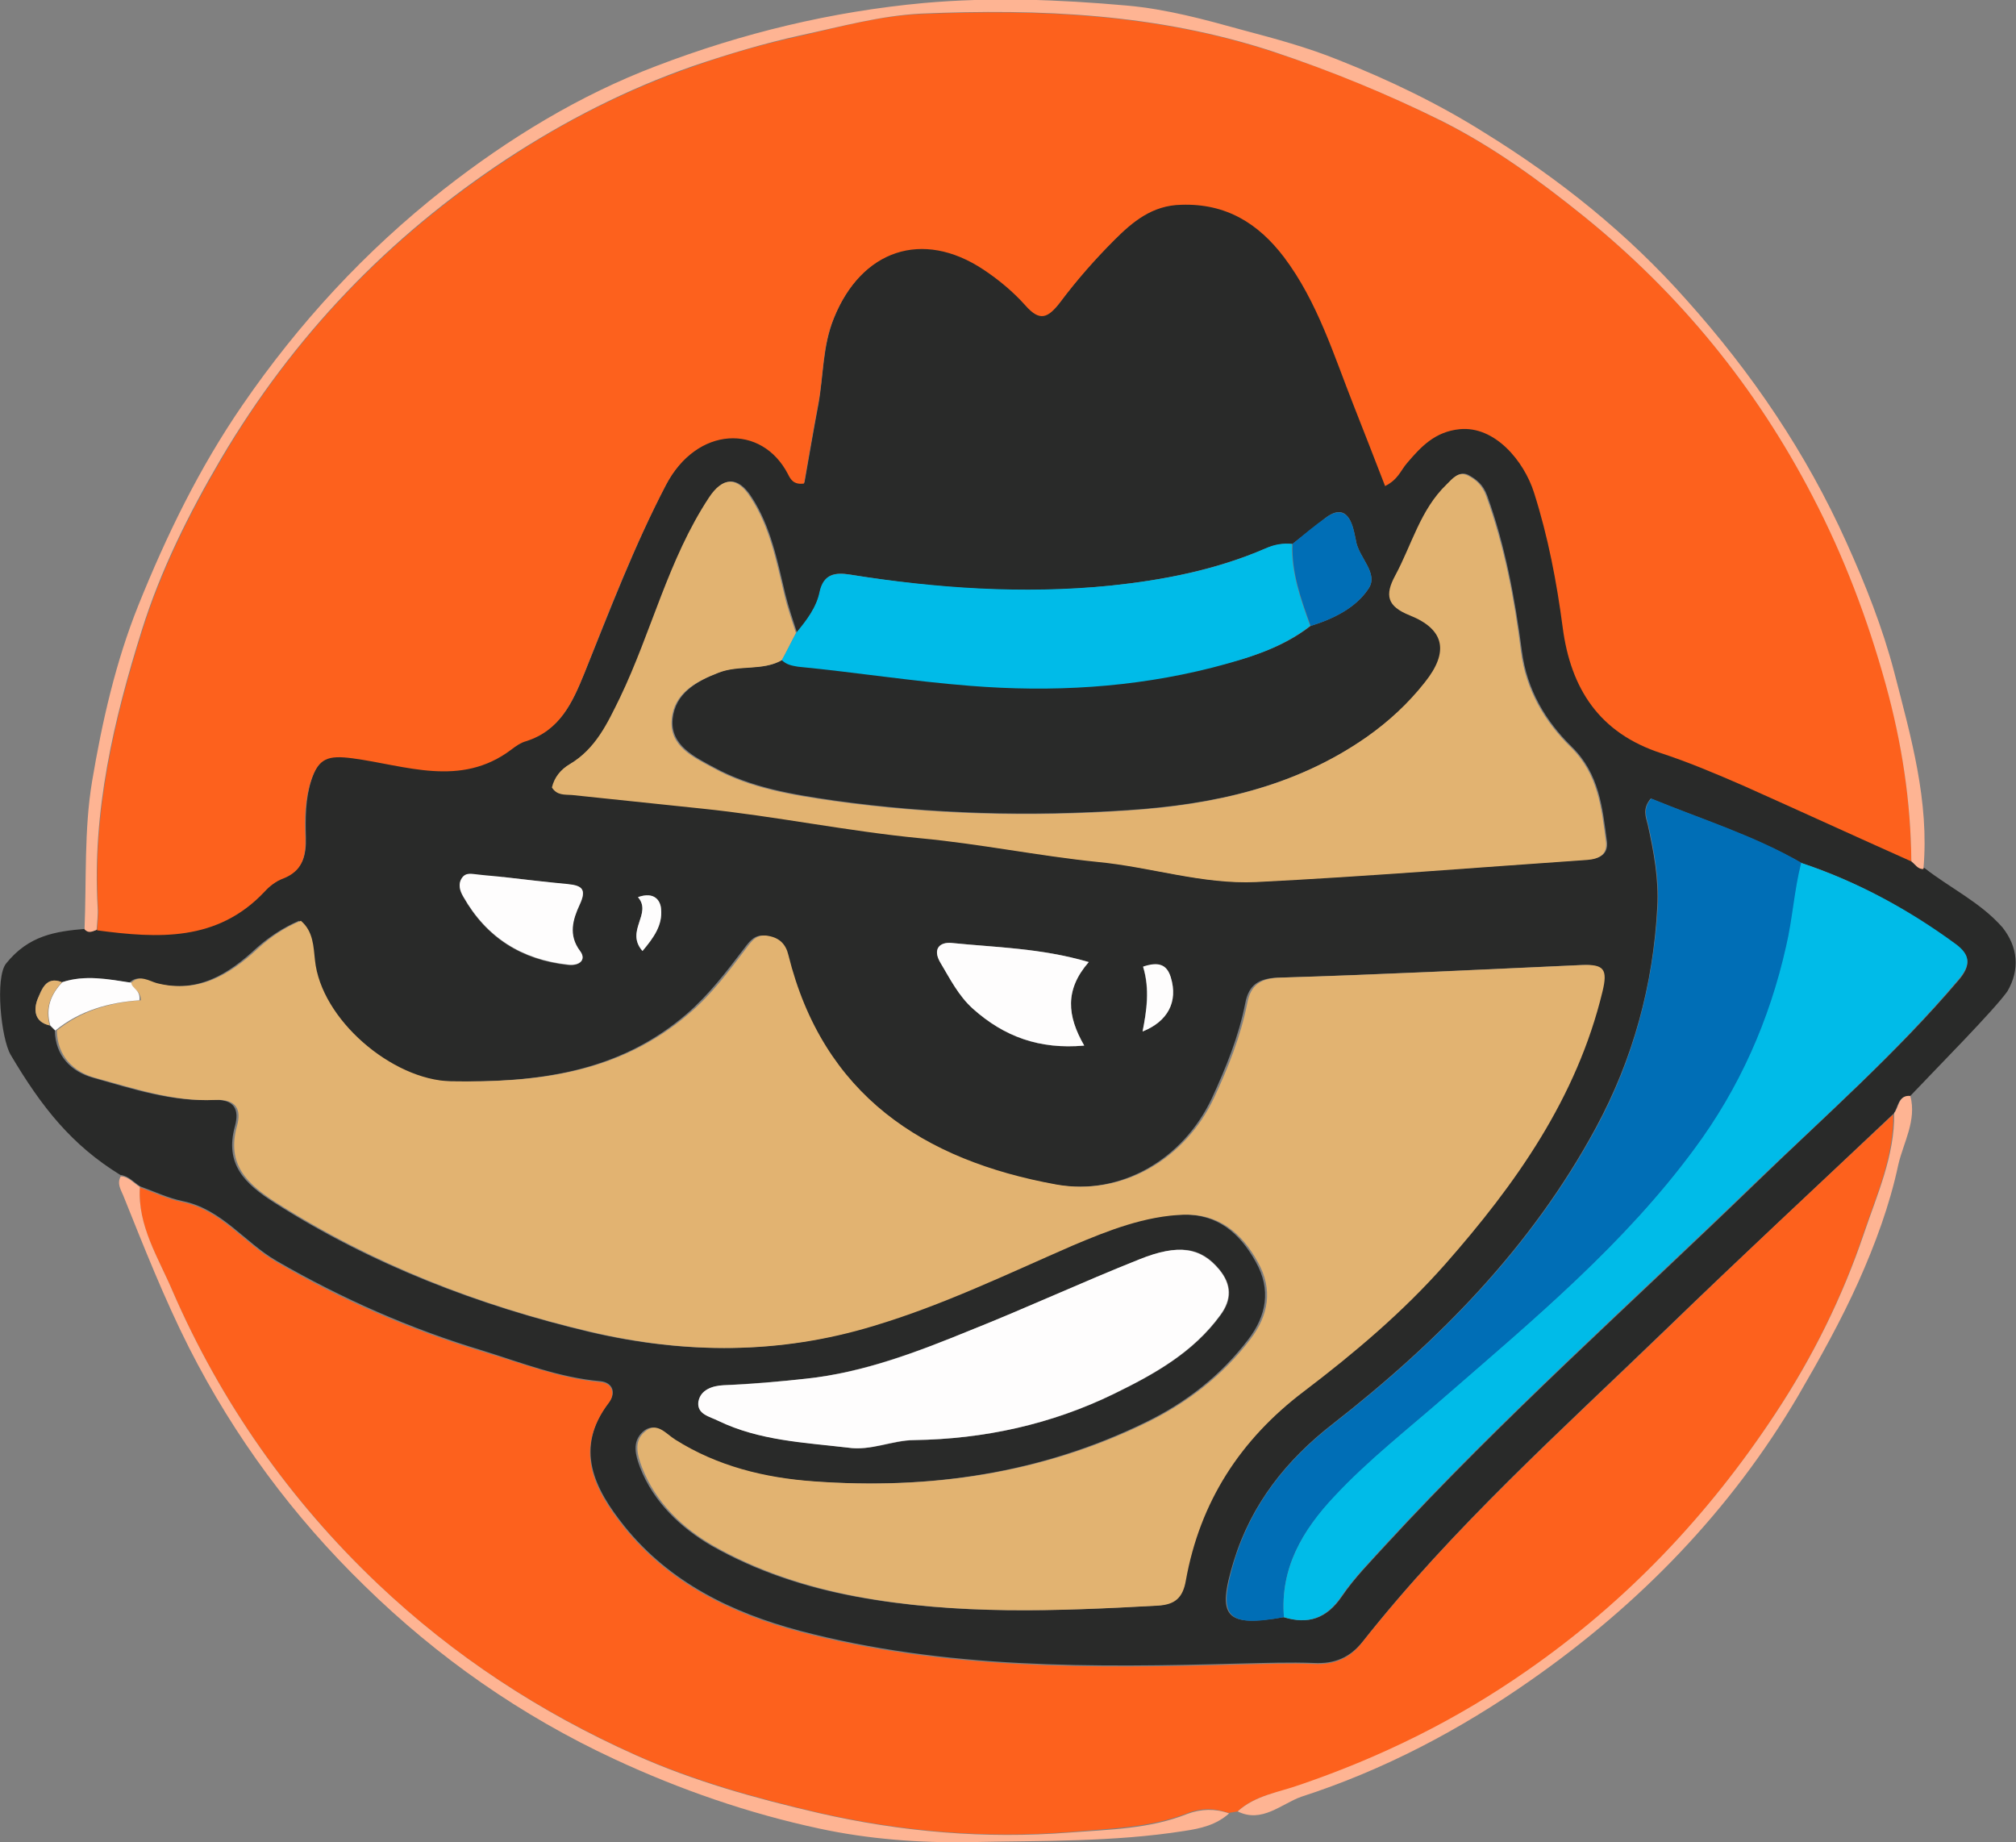 <?xml version="1.0" encoding="utf-8"?>
<!-- Generator: Adobe Illustrator 18.0.0, SVG Export Plug-In . SVG Version: 6.00 Build 0)  -->
<!DOCTYPE svg PUBLIC "-//W3C//DTD SVG 1.1//EN" "http://www.w3.org/Graphics/SVG/1.1/DTD/svg11.dtd">
<svg version="1.1" id="Layer_1" xmlns="http://www.w3.org/2000/svg" xmlns:xlink="http://www.w3.org/1999/xlink" x="0px" y="0px"
	 viewBox="45.7 59.4 400.7 366.1" enable-background="new 45.7 59.4 400.7 366.1" xml:space="preserve">
<rect x="45.7" y="59.4" width="400.7" height="366.1" fill="#808080" stroke="none"/>
<g>
	<path fill="#292A29" d="M444.7,256.4c-2.6,3.7-13.9,15.1-19.4,20.9c-2.4-0.2-2.3,2.2-3.2,3.4c-15.1,14.3-30.3,28.4-45.2,42.8
		c-20.8,20.1-42.4,39.4-60.4,62.2c-2.5,3.1-5.5,4.4-9.6,4.2c-4.8-0.2-9.7,0-14.5,0.1c-29.5,0.8-58.9,1.1-87.7-6.5
		c-13.5-3.6-25.9-9.6-34.9-20.8c-5.9-7.4-10.1-15.4-3-24.7c1.3-1.7,0.8-3.8-1.7-4.1c-8.2-0.7-15.8-3.7-23.5-6.1
		c-14.3-4.3-27.9-10.3-40.9-17.8c-6.4-3.7-10.9-10.3-18.7-11.9c-2.9-0.6-5.6-1.9-8.4-2.9c-1.3-0.8-2.3-2.1-4-2.3
		c-9.6-5.9-15.6-13.4-21.8-23.9c-1.9-3.3-3.1-15.3-0.9-18.1c4.5-5.6,9.8-6.4,15.8-6.9c0.7,0.9,1.6,0.4,2.4,0.1
		c12.1,1.6,23.9,2.3,33.3-7.7c1-1.1,2.3-2,3.7-2.6c3.8-1.5,4.5-4.4,4.4-8c-0.1-3.8-0.1-7.7,1.1-11.4c1.5-4.6,3.5-5.1,8.2-4.5
		c10.6,1.4,21.5,5.8,31.6-1.7c0.9-0.7,1.9-1.4,3-1.7c6.7-2.1,9.1-7.5,11.5-13.4c5.1-12.6,9.9-25.3,16.2-37.4
		c6.2-11.9,19.1-12.2,24.3-2.3c0.5,0.9,1,2.2,3.2,1.9c0.9-5.1,1.8-10.4,2.8-15.7c1-5.7,0.8-11.5,3.1-17.1
		c5.5-13.6,17.6-17.7,29.8-9.7c3,2,5.9,4.4,8.3,7.1c2.9,3.3,4.6,2.5,6.9-0.6c3.3-4.4,6.9-8.5,10.8-12.4c3.6-3.6,7.5-6.8,13.3-7
		c8.9-0.2,15.3,3.7,20.4,10.4c6.7,8.9,9.9,19.4,13.9,29.6c2.1,5.3,4.1,10.5,6.2,15.9c2.5-1.3,3.1-3.2,4.3-4.5
		c2.8-3.3,5.6-6.3,10.5-6.8c7-0.7,12.8,6.3,14.8,12.6c2.8,8.7,4.5,17.7,5.7,26.8c1.6,12.2,7.3,21,19.6,25c5.5,1.8,10.9,4.1,16.2,6.4
		c11.2,4.9,22.4,10,33.5,15.1c0.8,0.6,1.3,1.6,2.5,1.5c5.1,4,11.1,6.8,15.5,11.8C446.8,247.6,447.2,252.1,444.7,256.4z M58,254.6
		c-3.2-1.3-4.1,1.6-4.8,3.3c-0.8,2-0.8,4.6,2.4,5.3c0.3,0.3,0.7,0.7,1,1c0.1,5.1,3.3,8.2,7.6,9.4c7.8,2.2,15.7,4.8,23.9,4.4
		c4.2-0.2,5.2,1.9,4.3,5.2c-2.1,7.6,2,11.5,7.8,15.2c19.3,12.3,40.4,20.4,62.6,25.7c18.8,4.4,37.6,4.5,56.2-1.2
		c13.7-4.2,26.5-10.4,39.6-16c7.1-3.1,14.2-5.9,22-6.1c7-0.2,11.5,3.6,14.7,9.4c3.1,5.5,2.1,10.7-1.5,15.4
		c-5.4,7.1-12.3,12.5-20.3,16.4c-21,10.3-43.3,13.5-66.5,11.8c-9.7-0.7-19.1-3-27.5-8.3c-1.9-1.2-3.7-3.7-6.1-1.5
		c-2.1,2-1.4,4.6-0.5,7c2.7,7,8.2,12.1,14.2,15.6c8.8,5,18.4,8.2,28.6,10.1c19.9,3.7,39.8,2.9,59.8,1.8c3.3-0.2,4.9-1.4,5.5-5
		c2.8-15.6,10.9-28,23.5-37.6c10.1-7.6,19.6-15.7,28-25.2c14.1-15.9,26.2-33,31.3-54.2c1.1-4.5,0.3-5.5-4.1-5.3
		c-20,0.9-39.9,1.9-59.9,2.5c-3.9,0.1-5.9,1.4-6.6,5.1c-1.3,6.6-3.8,12.7-6.6,18.8c-5.7,12.2-18.2,19.6-31.4,17.2
		c-26.4-4.8-46.3-17.8-53.2-45.6c-0.5-2.2-1.8-3.4-4-3.8c-2.2-0.4-3.2,0.9-4.4,2.5c-3.5,4.6-7,9.2-11.4,13
		c-13.7,11.8-30.1,13.7-47.3,13.4c-11.7-0.2-25.8-12.3-27-24.1c-0.3-2.6-0.3-5.7-2.8-7.8c-3.2,1.4-5.9,3.2-8.4,5.4
		c-5.7,5.3-11.8,9.1-20.2,7c-1.5-0.4-3.4-1.8-5.1-0.1C67.2,254,62.6,253.1,58,254.6z M306.2,183.8c4.5-1.4,9-3.6,11.5-7.4
		c2.1-3.1-2-6.2-2.5-9.6c-0.2-1-0.4-2-0.7-2.9c-1-3-2.8-3.5-5.3-1.6c-2.2,1.7-4.4,3.5-6.6,5.2c-1.8-0.1-3.5,0.1-5.3,0.9
		c-9.9,4.2-20.3,6.3-30.9,7.4c-17.3,1.8-34.6,0.6-51.7-2.2c-2.9-0.5-5.3-0.2-6,3.4c-0.7,3.1-2.6,5.7-4.6,8.1
		c-0.8-2.5-1.7-5.1-2.3-7.6c-1.6-6.7-2.9-13.5-6.7-19.3c-2.7-4.2-5.6-4.1-8.3,0c-8,12.3-11.4,26.7-17.7,39.8
		c-2.5,5.2-4.8,10.2-10,13.2c-1.7,1-3,2.5-3.5,4.6c1,1.6,2.6,1.4,4,1.5c8.6,0.9,17.2,1.8,25.8,2.7c14.6,1.5,28.9,4.5,43.5,5.9
		c11.7,1.1,23.4,3.6,35.1,4.7c10.6,1.1,20.9,4.6,31.6,4c21.9-1.1,43.8-2.9,65.8-4.4c2.4-0.2,4-1.1,3.7-3.6c-0.9-6.7-1.5-13.4-7-18.8
		c-5.2-5.1-8.9-11.3-9.9-19c-1.4-10.5-3.3-20.9-6.9-30.9c-0.8-2.2-2.1-3.2-3.7-4.1c-1.8-0.9-3,0.6-4.2,1.8c-5.2,5-6.9,12-10.2,18.1
		c-2.1,3.9-1.6,6.1,2.9,7.9c7,2.8,7.8,7.3,3,13.3c-3.3,4.2-7.2,7.8-11.6,10.9c-14.3,10-30.7,13.5-47.6,14.6
		c-19.5,1.3-39,0.8-58.3-1.9c-8.2-1.2-16.5-2.5-24-6.6c-3.9-2.1-8.7-4.4-8.2-9.6c0.5-5.1,4.7-7.5,9.3-9.3c4.1-1.6,8.7-0.2,12.6-2.5
		c0.9,0.9,2,1.1,3.2,1.2c11.4,1.1,22.8,2.9,34.2,3.8c16.3,1.3,32.3,0.4,48.1-3.6C293.5,190.3,300.4,188.3,306.2,183.8z M403.7,230.9
		c-9.5-5.4-19.9-8.7-29.9-12.8c-1.7,2-1,3.6-0.6,5.2c1.2,5.4,2.2,10.8,1.9,16.3c-0.8,15.5-4.8,30.2-12.2,43.9
		c-12.8,23.7-31.2,42.4-52.2,58.8c-9.3,7.2-16.3,16-19.8,27.4c-3.4,11.1-1.7,13.1,9.9,11.1c4.9,1.5,8.6,0.3,11.6-4.1
		c2.5-3.7,5.7-6.9,8.7-10.2c23.2-25.2,48.8-48,73.4-71.8c13.7-13.3,28.1-25.9,40.5-40.5c2.4-2.8,2.4-4.9-0.6-7
		C425,240.2,414.9,234.6,403.7,230.9z M214.2,347.1c4.6,0.7,8.8-1.4,13.3-1.5c13.8-0.2,27.2-3.1,39.7-9.2c8-3.9,15.7-8.2,21.1-15.6
		c2.3-3.1,2.3-6-0.2-9.1c-3.6-4.4-8-5.2-15.9-2c-11.3,4.5-22.3,9.6-33.6,14.1c-10.5,4.2-21.1,8.3-32.6,9.6c-5.5,0.6-10.9,1-16.4,1.3
		c-2.2,0.1-4.7,0.9-5,3.3c-0.4,2.4,2.2,2.9,4,3.8C196.6,345.7,205.5,346,214.2,347.1z M262.1,250.6c-9.6-2.8-18.5-2.9-27.3-3.8
		c-2.3-0.2-3.8,1.1-2.2,3.9c2,3.2,3.6,6.6,6.5,9.2c6.1,5.5,13.1,8.1,22.1,7.3C257.8,261.3,257.3,256.1,262.1,250.6z M145.7,233.7
		c0,0,0,0.1,0,0.1c-1.7-0.2-3.3-0.3-5-0.5c-1.1-0.1-2.4-0.5-3.2,0.7c-0.8,1.3-0.4,2.5,0.3,3.7c4.6,8.1,11.6,12.5,20.8,13.5
		c2.3,0.2,3.7-1,2.4-2.7c-2.5-3.3-1.5-6.4-0.1-9.2c1.4-3,0.6-3.9-2.3-4.1C154.2,234.7,149.9,234.2,145.7,233.7z M272.8,264.4
		c5-2,7.1-5.9,5.6-10.7c-0.8-2.6-2.5-3.1-5.5-2.1C274.2,256,273.6,260.3,272.8,264.4z M173.4,248.4c2.2-2.6,4-5.1,3.7-8.3
		c-0.1-1.6-1.3-3.6-4.6-2.4C175.4,241,169.9,244.4,173.4,248.4z"/>
	<path fill="#FD611D" d="M425.6,230.6c-11.2-5-22.3-10.1-33.5-15.1c-5.3-2.3-10.7-4.6-16.2-6.4c-12.3-4-18-12.8-19.6-25
		c-1.2-9.1-2.9-18-5.7-26.8c-2-6.3-7.8-13.3-14.8-12.6c-4.9,0.5-7.7,3.5-10.5,6.8c-1.2,1.4-1.7,3.2-4.3,4.5
		c-2.1-5.4-4.1-10.6-6.2-15.9c-4-10.1-7.2-20.7-13.9-29.6c-5.1-6.7-11.5-10.7-20.4-10.4c-5.8,0.1-9.7,3.4-13.3,7
		c-3.9,3.9-7.5,8-10.8,12.4c-2.4,3.1-4,3.9-6.9,0.6c-2.4-2.7-5.3-5.1-8.3-7.1c-12.2-8.1-24.3-3.9-29.8,9.7c-2.3,5.6-2,11.4-3.1,17.1
		c-1,5.3-1.9,10.6-2.8,15.7c-2.1,0.3-2.7-0.9-3.2-1.9c-5.2-10-18.1-9.6-24.3,2.3c-6.3,12.1-11.2,24.8-16.2,37.4
		c-2.4,5.9-4.9,11.3-11.5,13.4c-1.1,0.3-2.1,1-3,1.7c-10.1,7.6-21,3.1-31.6,1.7c-4.7-0.6-6.7-0.1-8.2,4.5c-1.2,3.7-1.3,7.6-1.1,11.4
		c0.1,3.7-0.6,6.5-4.4,8c-1.4,0.5-2.7,1.5-3.7,2.6c-9.4,10-21.2,9.3-33.3,7.7c0.1-1.5,0.3-3,0.2-4.5c-1.1-19,3.2-37.3,8.8-55.1
		c3.7-11.8,9.3-23.1,15.7-34c14.3-24.4,33.3-44.1,56.8-59.6c11.6-7.7,23.9-13.9,37.1-18.5c7-2.5,14.1-4.5,21.4-6.1
		c7.9-1.8,15.8-4,23.9-4.3c23.6-1,46.9,0,69.8,7.5c11.7,3.8,22.9,8.4,33.8,13.9c10.1,5.1,19.2,11.7,28,18.8
		c19.1,15.4,34.3,34,45.6,55.8c6.2,11.9,10.9,24.3,14.5,37.3C423.7,207,425.5,218.6,425.6,230.6z"/>
	<path fill="#E2B371" d="M71.8,254.7c1.7-1.7,3.6-0.3,5.1,0.1c8.3,2.1,14.5-1.7,20.2-7c2.4-2.2,5.2-4.1,8.4-5.4
		c2.5,2.1,2.5,5.2,2.8,7.8c1.2,11.8,15.3,23.8,27,24.1c17.2,0.3,33.5-1.6,47.3-13.4c4.5-3.8,7.9-8.4,11.4-13
		c1.2-1.6,2.1-2.9,4.4-2.5c2.3,0.4,3.5,1.7,4,3.8c6.9,27.8,26.8,40.8,53.2,45.6c13.2,2.4,25.7-5.1,31.4-17.2
		c2.8-6,5.3-12.2,6.6-18.8c0.7-3.7,2.7-5,6.6-5.1c20-0.6,40-1.6,59.9-2.5c4.4-0.2,5.2,0.8,4.1,5.3c-5.1,21.1-17.2,38.2-31.3,54.2
		c-8.4,9.5-18,17.6-28,25.2c-12.7,9.6-20.7,22-23.5,37.6c-0.6,3.5-2.2,4.8-5.5,5c-20,1.1-39.9,1.9-59.8-1.8
		c-10.1-1.9-19.8-5.1-28.6-10.1c-6.1-3.5-11.5-8.6-14.2-15.6c-0.9-2.4-1.7-5.1,0.5-7c2.4-2.2,4.2,0.3,6.1,1.5
		c8.4,5.3,17.8,7.6,27.5,8.3c23.1,1.7,45.5-1.5,66.5-11.8c7.9-3.9,14.9-9.3,20.3-16.4c3.6-4.7,4.6-9.9,1.5-15.4
		c-3.2-5.8-7.8-9.6-14.7-9.4c-7.8,0.3-14.9,3.1-22,6.1c-13.1,5.7-25.9,11.9-39.6,16c-18.7,5.7-37.4,5.6-56.2,1.2
		c-22.2-5.2-43.2-13.4-62.6-25.7c-5.8-3.7-9.9-7.6-7.8-15.2c0.9-3.2,0-5.4-4.3-5.2c-8.3,0.4-16.1-2.3-23.9-4.4
		c-4.3-1.2-7.5-4.3-7.6-9.4c4.9-4,10.8-5.6,16.7-6C73.7,256.1,71.8,256,71.8,254.7z"/>
	<path fill="#FD611D" d="M291.7,419.4c-0.6,0.1-1.2,0.2-1.8,0.3c-2.8-1-5.6-1-8.3,0.1c-7.5,2.9-15.6,3-23.4,3.7
		c-16.8,1.3-33.4-0.1-50-3.9c-12.4-2.9-24.6-6.3-36.3-11.5c-18.9-8.5-36.1-19.6-51.2-34C103.3,357.5,89.6,338.1,80,316
		c-2.8-6.6-7-12.9-6.5-20.6c2.8,1,5.5,2.3,8.4,2.9c7.8,1.6,12.3,8.2,18.7,11.9c13,7.6,26.6,13.5,40.9,17.8
		c7.8,2.3,15.3,5.3,23.5,6.1c2.5,0.2,3,2.4,1.7,4.1c-7.1,9.3-2.9,17.3,3,24.7c9,11.2,21.4,17.2,34.9,20.8
		c28.8,7.6,58.3,7.3,87.7,6.5c4.8-0.1,9.7-0.3,14.5-0.1c4,0.2,7.1-1,9.6-4.2c18-22.8,39.6-42.1,60.4-62.2
		c14.9-14.5,30.1-28.6,45.2-42.8c0.1,8.5-3.4,16.2-6,23.9c-4.2,12.6-10.2,24.6-17.6,35.8c-13.3,20.2-29.6,37.4-49.5,51.2
		c-13.9,9.7-28.9,17.1-45,22.6C299.9,415.6,295.1,416.2,291.7,419.4z"/>
	<path fill="#E2B371" d="M201.1,190.6c-3.9,2.2-8.5,0.9-12.6,2.5c-4.7,1.8-8.9,4.2-9.3,9.3c-0.5,5.3,4.3,7.5,8.2,9.6
		c7.4,4.1,15.7,5.4,24,6.6c19.4,2.7,38.9,3.2,58.3,1.9c16.9-1.1,33.3-4.6,47.6-14.6c4.4-3.1,8.3-6.7,11.6-10.9c4.8-6,4-10.5-3-13.3
		c-4.5-1.8-5-4-2.9-7.9c3.3-6.1,5-13.1,10.2-18.1c1.2-1.2,2.4-2.7,4.2-1.8c1.6,0.8,2.9,1.9,3.7,4.1c3.6,10,5.6,20.4,6.9,30.9
		c1,7.7,4.7,13.9,9.9,19c5.5,5.4,6.1,12.1,7,18.8c0.3,2.5-1.3,3.4-3.7,3.6c-21.9,1.5-43.8,3.3-65.8,4.4c-10.7,0.5-21-3-31.6-4
		c-11.7-1.2-23.4-3.6-35.1-4.7c-14.6-1.4-28.9-4.4-43.5-5.9c-8.6-0.9-17.2-1.8-25.8-2.7c-1.5-0.1-3,0.1-4-1.5
		c0.5-2.1,1.8-3.6,3.5-4.6c5.2-3.1,7.5-8.1,10-13.2c6.3-13.1,9.6-27.5,17.7-39.8c2.7-4.1,5.6-4.3,8.3,0c3.8,5.8,5.1,12.6,6.7,19.3
		c0.6,2.6,1.5,5.1,2.3,7.6C203,186.9,202.1,188.8,201.1,190.6z"/>
	<path fill="#006EB6" d="M300.9,380.8c-11.5,2.1-13.2,0-9.9-11.1c3.5-11.5,10.5-20.2,19.8-27.4c21-16.4,39.4-35.1,52.2-58.8
		c7.4-13.7,11.3-28.4,12.2-43.9c0.3-5.5-0.7-10.9-1.9-16.3c-0.4-1.6-1.1-3.2,0.6-5.2c10,4.1,20.4,7.3,29.9,12.8
		c-1.4,5.4-1.7,11.1-3,16.6c-3.3,14.7-9.3,28.2-18.2,40.2c-13.9,18.8-31.8,33.8-49.4,49.1c-7.5,6.5-15.4,12.7-22.2,20
		C304.6,363.5,300.1,371,300.9,380.8z"/>
	<path fill="#00BBE8" d="M300.9,380.8c-0.8-9.7,3.7-17.3,10-24c6.8-7.3,14.7-13.4,22.2-20c17.6-15.3,35.5-30.2,49.4-49.1
		c8.9-12,14.9-25.5,18.2-40.2c1.3-5.5,1.6-11.1,3-16.6c11.1,3.7,21.3,9.2,30.7,16.1c3,2.2,3,4.2,0.6,7
		c-12.4,14.7-26.7,27.3-40.5,40.5c-24.6,23.8-50.2,46.6-73.4,71.8c-3,3.3-6.2,6.6-8.7,10.2C309.4,381,305.8,382.3,300.9,380.8z"/>
	<path fill="#00BBE8" d="M201.1,190.6c1-1.8,1.9-3.7,2.9-5.5c2-2.4,4-5,4.6-8.1c0.8-3.6,3.2-3.8,6-3.4c17.1,2.7,34.4,3.9,51.7,2.2
		c10.6-1.1,21.1-3.1,30.9-7.4c1.8-0.8,3.5-1.1,5.3-0.9c-0.2,5.7,1.7,11,3.6,16.3c-5.8,4.5-12.6,6.5-19.5,8.3
		c-15.8,4-31.8,4.9-48.1,3.6c-11.5-0.9-22.8-2.7-34.2-3.8C203.1,191.7,202,191.5,201.1,190.6z"/>
	<path fill="#FEFDFD" d="M214.2,347.1c-8.7-1-17.6-1.4-25.7-5.3c-1.8-0.9-4.3-1.3-4-3.8c0.4-2.4,2.8-3.2,5-3.3
		c5.5-0.2,10.9-0.7,16.4-1.3c11.5-1.2,22.1-5.3,32.6-9.6c11.3-4.5,22.3-9.6,33.6-14.1c7.9-3.2,12.3-2.3,15.9,2c2.5,3,2.5,6,0.2,9.1
		c-5.4,7.4-13.1,11.7-21.1,15.6c-12.5,6.1-25.9,9-39.7,9.2C223,345.6,218.8,347.8,214.2,347.1z"/>
	<path fill="#FEB493" d="M425.6,230.6c-0.1-12-1.9-23.6-5.1-35.2c-3.6-13-8.3-25.4-14.5-37.3c-11.3-21.8-26.5-40.4-45.6-55.8
		c-8.8-7.1-17.9-13.7-28-18.8c-10.9-5.4-22.1-10-33.8-13.9c-22.9-7.5-46.2-8.5-69.8-7.5c-8.1,0.4-16,2.6-23.9,4.3
		c-7.3,1.6-14.3,3.7-21.4,6.1c-13.2,4.6-25.5,10.9-37.1,18.5c-23.5,15.5-42.4,35.2-56.8,59.6c-6.4,10.9-12,22.2-15.7,34
		c-5.6,17.8-9.9,36.1-8.8,55.1c0.1,1.5-0.1,3-0.2,4.5c-0.8,0.3-1.6,0.8-2.4-0.1c0.4-9.8-0.1-19.8,1.5-29.4c2-11.9,4.7-23.8,9.2-35
		c5.6-13.9,12.1-27.3,20.7-39.8c11.2-16.3,24.4-30.6,39.9-42.8c13-10.2,27.1-18.8,42.4-24.6c17-6.5,34.7-10.8,53.1-12.5
		c13.5-1.2,26.8-0.7,40.3,0.5c8,0.7,15.6,2.8,23.2,4.9c6.4,1.7,12.7,3.4,18.9,5.9c10.1,4,19.9,8.7,29.1,14.5
		c14.9,9.2,28.5,20.1,40.1,33.2c13,14.5,23.8,30.4,31.8,48.2c3.8,8.4,7.2,17,9.5,25.8c3.3,12.8,7,25.6,5.8,39.1
		C426.9,232.2,426.4,231.2,425.6,230.6z"/>
	<path fill="#FEB493" d="M73.5,295.3C73,303,77.2,309.4,80,316c9.6,22.1,23.3,41.6,40.8,58.2c15.1,14.3,32.2,25.5,51.2,34
		c11.6,5.2,23.8,8.6,36.3,11.5c16.5,3.8,33.2,5.2,50,3.9c7.8-0.6,15.9-0.7,23.4-3.7c2.7-1,5.5-1.1,8.3-0.1c-2.6,2.3-5.6,3-9,3.5
		c-14,2.2-28.2,1.9-42.3,2.2c-10.2,0.2-20.5-0.6-30.2-2.7c-14-3-27.6-7.7-40.7-13.8c-18.5-8.6-35.1-20.2-49.6-34.4
		c-14.2-13.8-25.9-29.6-34.9-47.3c-5-9.9-9-20.1-13.1-30.3c-0.5-1.2-1.3-2.4-0.5-3.8C71.2,293.2,72.2,294.5,73.5,295.3z"/>
	<path fill="#FEB493" d="M291.7,419.4c3.5-3.2,8.2-3.8,12.4-5.3c16.1-5.5,31.1-12.9,45-22.6c19.9-13.8,36.2-31,49.5-51.2
		c7.4-11.2,13.3-23.1,17.6-35.8c2.6-7.7,6.1-15.4,6-23.9c1-1.2,0.8-3.6,3.2-3.4c1.3,4.9-1.4,9.3-2.4,13.7c-1.7,8-4.6,15.8-7.9,23.2
		c-3.5,7.8-7.7,15.3-12,22.7c-13.4,22.8-31.5,41.4-53.1,56.5c-14.1,9.9-29.3,17.9-45.7,23.2C300.4,417.9,296.5,421.8,291.7,419.4z"
		/>
	<path fill="#FEFDFD" d="M262.1,250.6c-4.8,5.5-4.3,10.7-0.9,16.6c-8.9,0.8-15.9-1.8-22.1-7.3c-2.9-2.6-4.6-6-6.5-9.2
		c-1.6-2.7-0.1-4.1,2.2-3.9C243.6,247.7,252.5,247.8,262.1,250.6z"/>
	<path fill="#FEFDFD" d="M145.7,233.7c4.3,0.5,8.6,1,12.9,1.4c2.9,0.3,3.7,1.1,2.3,4.1c-1.3,2.9-2.3,6,0.1,9.2
		c1.3,1.7-0.1,3-2.4,2.7c-9.2-1-16.2-5.4-20.8-13.5c-0.7-1.2-1.1-2.5-0.3-3.7c0.8-1.2,2-0.8,3.2-0.7c1.6,0.2,3.3,0.3,5,0.5
		C145.6,233.8,145.6,233.7,145.7,233.7z"/>
	<path fill="#006EB6" d="M306.2,183.8c-1.9-5.3-3.8-10.5-3.6-16.3c2.2-1.8,4.3-3.6,6.6-5.2c2.4-1.8,4.3-1.4,5.3,1.6
		c0.3,0.9,0.5,1.9,0.7,2.9c0.5,3.4,4.6,6.5,2.5,9.6C315.1,180.3,310.7,182.4,306.2,183.8z"/>
	<path fill="#FEFDFD" d="M71.8,254.7c0.1,1.2,1.9,1.4,1.6,3.5c-5.9,0.4-11.8,2-16.7,6c-0.3-0.3-0.7-0.7-1-1c-1-3.4,0.1-6.2,2.4-8.6
		C62.6,253.1,67.2,254,71.8,254.7z"/>
	<path fill="#FEFDFD" d="M272.8,264.4c0.8-4.1,1.5-8.4,0.1-12.9c3-1,4.7-0.5,5.5,2.1C279.9,258.5,277.8,262.4,272.8,264.4z"/>
	<path fill="#FEFDFD" d="M173.4,248.4c-3.5-4,2-7.4-0.9-10.7c3.4-1.2,4.5,0.8,4.6,2.4C177.4,243.3,175.6,245.8,173.4,248.4z"/>
	<path fill="#E2B371" d="M58,254.6c-2.3,2.5-3.4,5.3-2.4,8.6c-3.2-0.7-3.2-3.3-2.4-5.3C54,256.2,54.8,253.3,58,254.6z"/>
</g>
</svg>
